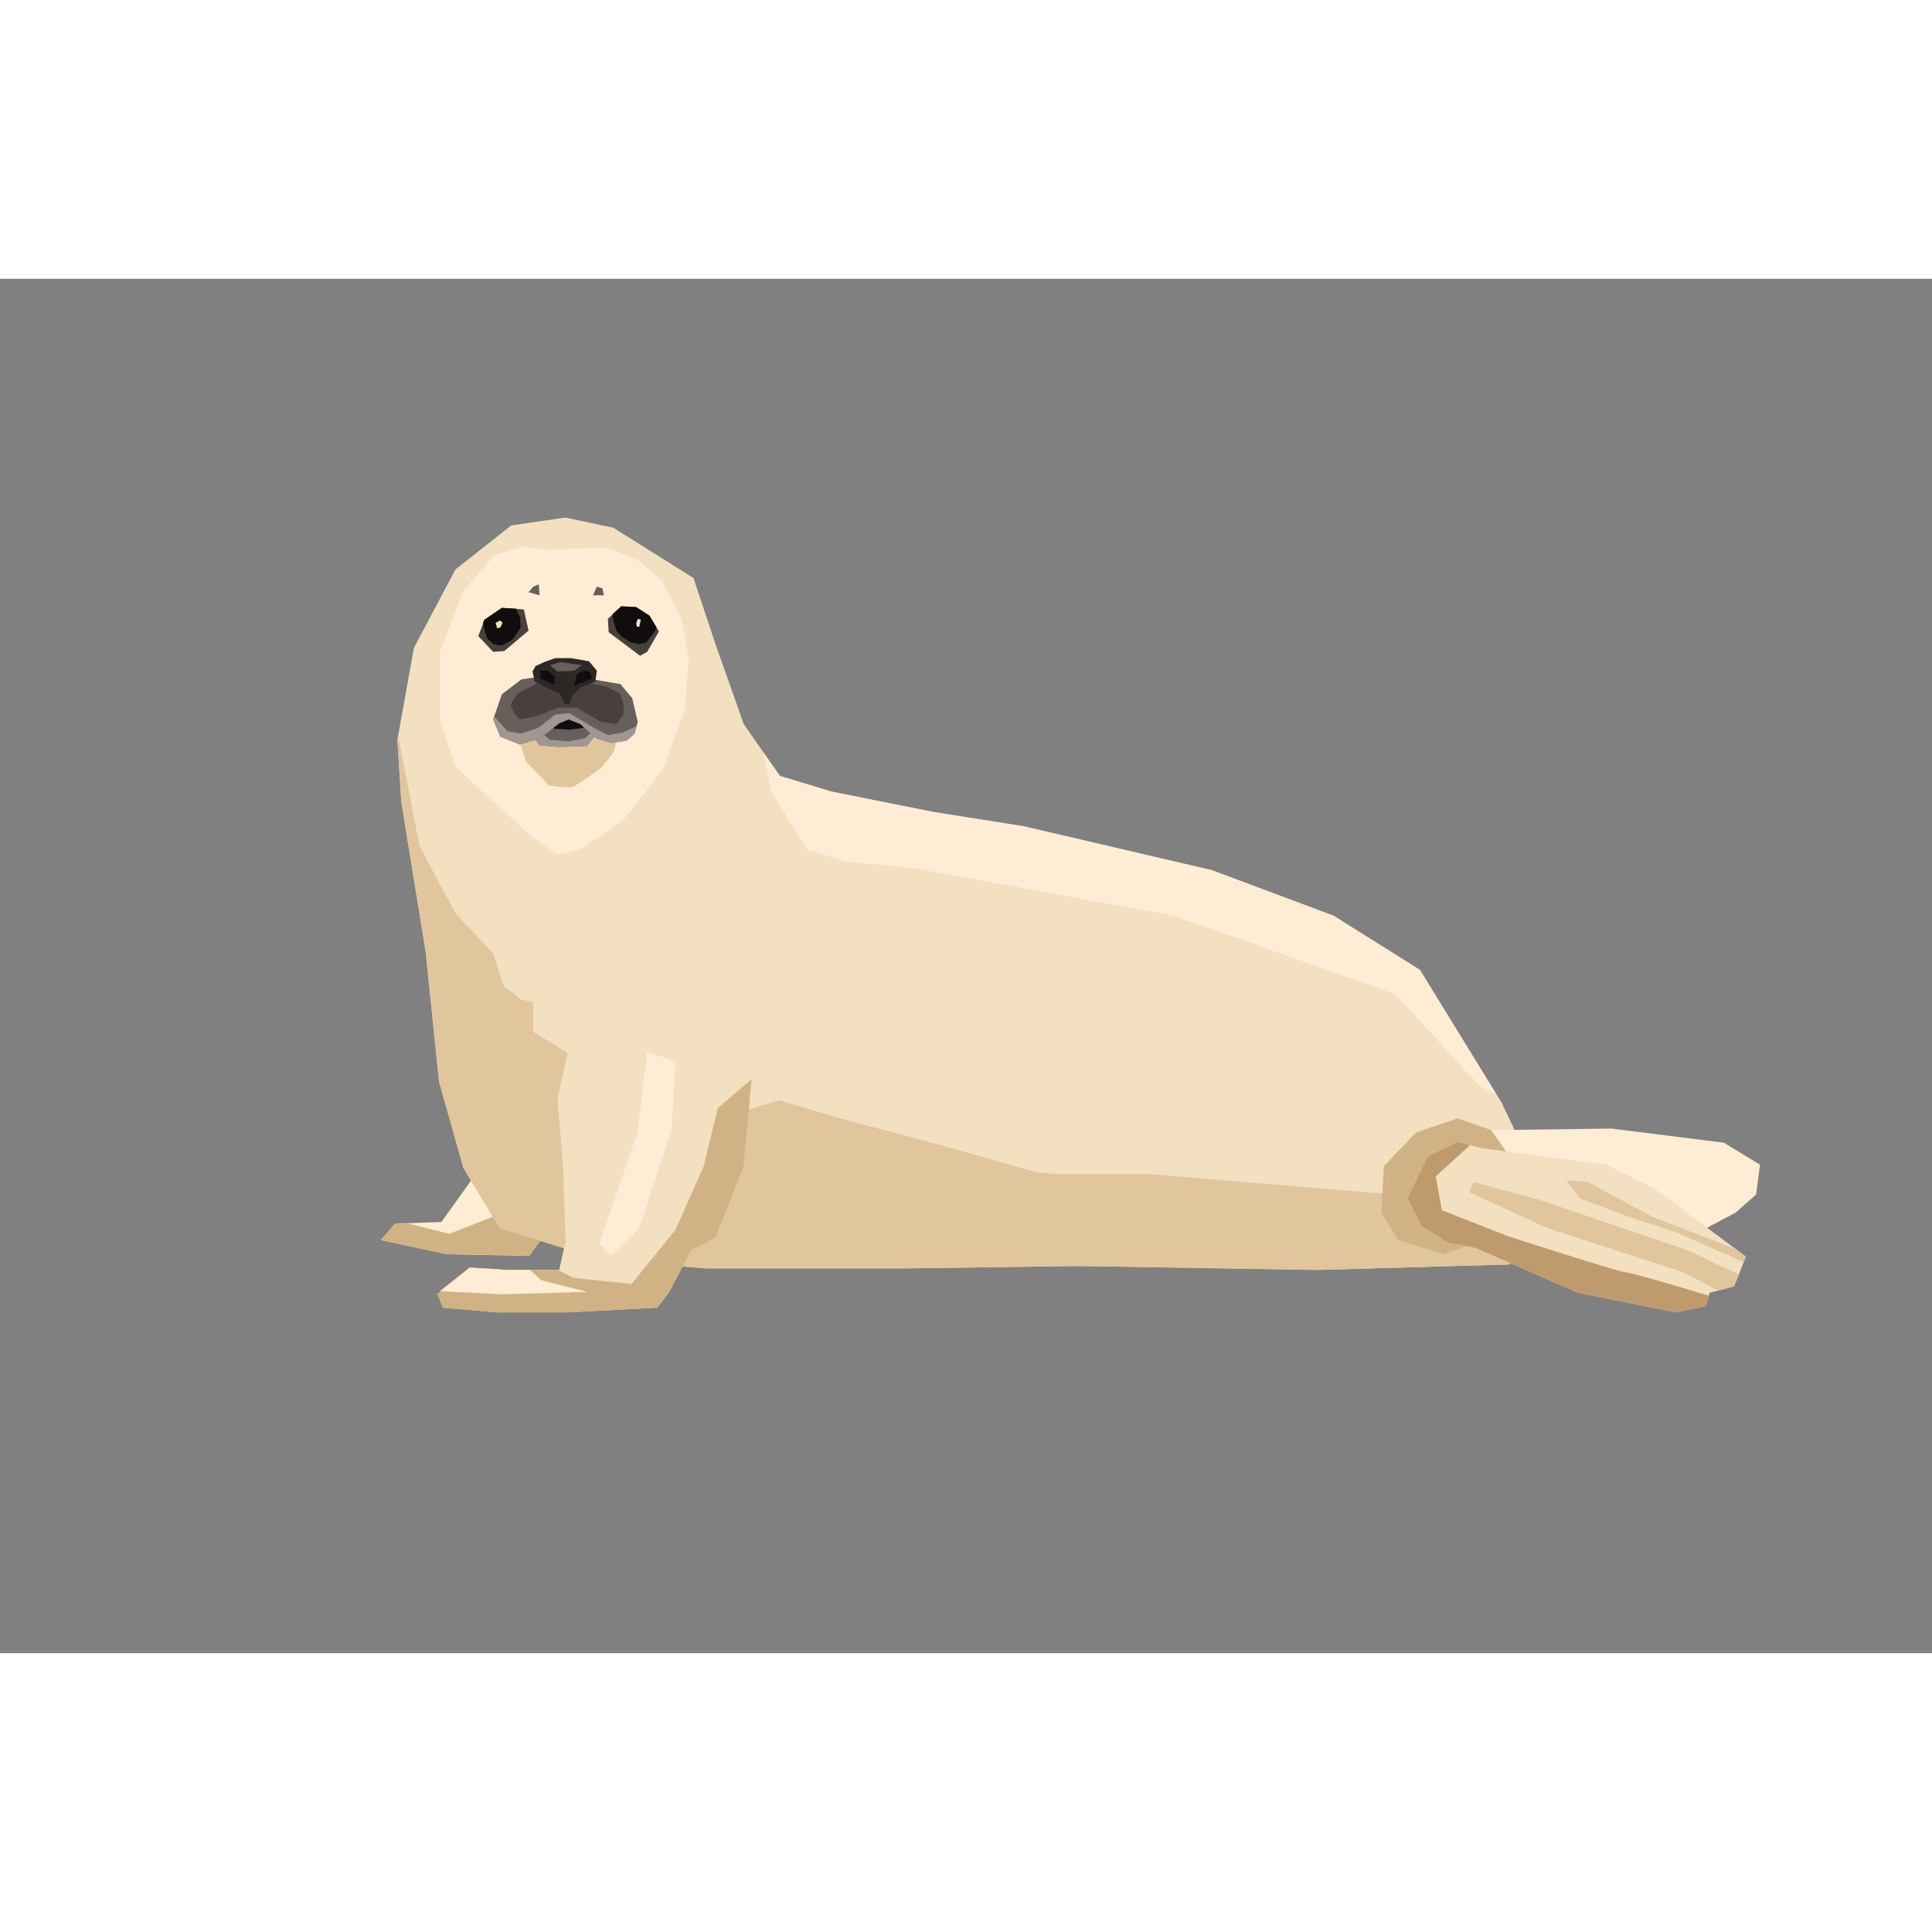 <svg version="1.2" xmlns="http://www.w3.org/2000/svg" viewBox="0 0 246 175" width="500" height="500">
	<rect x="0" y="0" width="246" height="175" fill="#808080" stroke="none"/>
	<title>seal</title>
	<style>
		.s0 { fill: #f2e0c1 } 
		.s1 { fill: #ffecd4 } 
		.s2 { fill: #d1b284 } 
		.s3 { fill: #e0c59d } 
		.s4 { fill: #bf9a6d } 
		.s5 { fill: #665f5c } 
		.s6 { fill: #47403d } 
		.s7 { fill: #110d0e } 
		.s8 { fill: #a09793 } 
		.s9 { fill: #2d2826 } 
	</style>
	<g id="&lt;Group&gt;">
		<path id="&lt;Path&gt;" class="s0" d="m105.9 65.3l-6.6-2-4.6-6.6-3.6-10.2-2.8-8.4-10.2-6.4-6.1-1.3-6.9 1-7.1 5.6-5.3 10-2.1 11.7 0.5 7.9 3.1 19.1 1.7 16.5 3.1 11 4.6 7.7 13 4 13.2 1.1h25.7l21.7-0.3 30.6 0.5 24.4-0.7 3.1-3.6 1-6.3-5.1-10.7-10.4-16.9-11-6.9-15.5-5.8-24-5.6-11.4-1.8z"/>
		<path id="&lt;Path&gt;" class="s1" d="m61.5 112.7l-5.3 7.4-5.9 0.2-1.8 2.1 8.4 1.8 10.5 0.2 3.3-4.6z"/>
		<path id="&lt;Path&gt;" class="s2" d="m70.7 119.8l-4.2-3.2-3.4 2.7-5.9 2.3-5.2-1.3h-1.7l-1.8 2.1 8.4 1.8 10.5 0.2z"/>
		<path id="&lt;Path&gt;" class="s1" d="m76.7 34.2l-6.8 0.3-3.2-0.4-3.6 1-4.1 4.6-3 7.8c0 0 0 8.1 0 8.5 0 0.4 2 6.1 2 6.1l9.5 8.8 3.4 2.4 3.1-0.7 5.3-3.6c0 0 5.4-6.7 5.4-7.1 0-0.4 2.5-7 2.5-7l0.5-6.4-0.9-5.2-2.6-5-2.9-2.4-3-1.3z"/>
		<path id="&lt;Path&gt;" class="s3" d="m65.8 57.9l1.2 3.6 2.9 3c0 0 2.5 0.4 3 0.2 0.6-0.2 3.6-2.4 3.6-2.4 0 0 1.5-1.7 1.7-2.2 0.2-0.5 0.5-3 0.5-3l-3.2-1.9-4.8 0.3z"/>
		<path id="&lt;Path&gt;" class="s1" d="m189.9 108.4l15.3-0.2 14.3 1.8 4.6 2.8-0.5 3.8-2.6 2.3-5.3 2.8-24.7-6.7z"/>
		<path id="&lt;Path&gt;" class="s3" d="m185.9 117.3l-39.5-3.3h-11.7l-2.6-0.2c-5.3-1.5-12-3.4-12-3.4l-12.4-3.3-8.5-2.5-9.4 2.8-4 0.3-2.1-3.2-3.8-0.5-1.3-1.7-6.1-3.6-4.6-2.8v-3.8l-1.5-0.3-2.3-1.8-1.3-4.1-4.8-5.1-4.6-8.6-2.7-14-0.1 0.5 0.5 7.9 3.1 19.1 1.7 16.5 3.1 11 4.6 7.7 13 4 13.2 1.1h25.7l21.7-0.3 30.6 0.5 24.4-0.7 3.1-3.6 0.2-1.6z"/>
		<path id="&lt;Path&gt;" class="s1" d="m169.8 81.1l-15.5-5.8-24-5.6-11.4-1.8-13-2.6-6.6-2-2.1-3 1 5 4.6 7.4 4.9 1.5 8.4 0.8 33.4 6.1 28.2 10 10.7 11.7 2.1 1-9.7-15.8z"/>
		<path id="&lt;Path&gt;" class="s0" d="m71.7 113.5c0-1.1-0.7-8.2-0.7-9 0-0.7 2-8.9 2-8.9l6.1-3.8 7.7 0.3 6.1 3.8 2.8 5.9-1 11.2-3.6 9.1-3.1 1.6-2.8 5.3-1.5 2-11.5 0.6h-8.9l-6.9-0.6-0.7-1.7 4.1-3.4 4.8 0.3h6.6l0.8-3.6z"/>
		<path id="&lt;Path&gt;" class="s2" d="m72.2 131.6l11.5-0.6 1.5-2 2.8-5.3 3.1-1.6 3.6-9.1 1-11.1-4.3 3.7-1.8 7.4-3.6 8.1-5.6 6.9-7.4-0.8-2-1h-6.4l-4.8-0.3-4.1 3.4 0.7 1.7 6.9 0.6z"/>
		<path id="&lt;Path&gt;" class="s1" d="m63.8 129.3l11-0.3-5.9-1.5-1.4-1.3h-2.9l-4.8-0.3-3.8 3z"/>
		<path id="&lt;Path&gt;" class="s1" d="m82.4 98.4l3.6 1.3-0.5 8.7-4.1 12.5-3.6 3.5-1.5-1.5 4.9-14.3z"/>
		<path id="&lt;Path&gt;" class="s2" d="m192.5 112.2l-2.6-3.8-4.3-1.5-5.3 1.8-4.1 4.3-0.3 5.9 2.1 3.5 5.8 1.8 6.9-2.5z"/>
		<path id="&lt;Path&gt;" class="s0" d="m188.7 110.7l-3.1-0.8-3.8 1.8-2.6 5.4 1.8 3.5 3.3 2.1 3.6 0.7 13 5.7 12.5 2.5 3.8-0.8 0.5-1.7 3.1-0.8 1.5-3.8-11.7-8.7-6.1-3z"/>
		<path id="&lt;Path&gt;" class="s4" d="m207 126.5c-0.8 0-15-4.6-15-4.6l-8.4-3.3-0.8-4.3 4.4-4-1.6-0.4-3.8 1.8-2.6 5.4 1.8 3.5 3.3 2.1 3.6 0.7 13 5.7 12.5 2.5 3.8-0.8 0.4-1.3c-3.8-1.2-10.1-3-10.6-3z"/>
		<path id="&lt;Path&gt;" class="s3" d="m202.2 115l-2.8-0.2 1.8 2.3 6.1 2.3 6.1 2 8.6 3.8 0.3-0.7-1.4-1-10.6-4.1z"/>
		<path id="&lt;Path&gt;" class="s3" d="m214.9 123.7l-18.8-6.4-8.5-2.3-0.5 1.3 10 4.6 17.3 5.6 4.3 2.3 2.1-0.5 0.6-1.5z"/>
		<path id="&lt;Path&gt;" class="s5" d="m68.6 38.9l-0.7 0.3-0.6 0.7 1.4 0.4z"/>
		<path id="&lt;Path&gt;" class="s5" d="m76 39.2l-0.5 1.1h1.4l-0.2-0.9z"/>
		<path id="&lt;Path&gt;" class="s6" d="m67.3 44.8l-3.1 2.6-1.4 0.1-1.9-2 0.8-2.1 2.2-1.5 2.8 0.2z"/>
		<path id="&lt;Path&gt;" class="s6" d="m79.1 41.7l-1.7 1.6 0.1 1.7 4 3 0.9-0.5 1.5-2.6-1.2-2-1.7-1.1z"/>
		<path id="&lt;Path&gt;" class="s5" d="m67.8 58c0.1 0.3 0.9 1.4 0.9 1.4l2.5 0.2 3.5-0.1 1.6-2-2.3-1.8-2.2-0.2-2.1 0.6z"/>
		<path id="&lt;Path&gt;" class="s7" d="m74 55.7l-2.2-0.2-2.1 0.6-0.4 0.4 1.3 0.8 2 0.1 1.6-0.2 0.9-0.7z"/>
		<path id="&lt;Path&gt;" class="s8" d="m70 58.7l-1.6-1.3-0.6 0.6c0.1 0.3 0.9 1.4 0.9 1.4l2.5 0.2 3.5-0.1 1.6-2-0.4-0.3-1.4 1.3-2.1 0.4z"/>
		<path id="&lt;Path&gt;" class="s5" d="m72.4 56.1l-1.2 0.5-2.4 1.9-2.6 0.8-2.5-1-0.9-2.2 1.1-3.2 2.5-1.9 3.6-0.5c0 0 3.5-0.1 3.8 0.1 0.2 0.2 5.2 1 5.2 1l1.5 1.8 0.7 3-0.4 1.5-1 0.9-1.9 0.3-2-0.6-2-1.8z"/>
		<path id="&lt;Path&gt;" class="s8" d="m81 57l-1.8 0.8-1.8 0.3-1.9-1-3-1.8-1.8 0.2-2.2 1.7-2.2 0.7-1.7-0.3-1.6-1.8-0.2 0.3 0.9 2.2 2.5 1 2.6-0.8 2.4-1.9 1.2-0.5 1.5 0.6 2 1.8 2 0.6 1.9-0.3 1-0.9 0.2-0.9z"/>
		<path id="&lt;Path&gt;" class="s6" d="m68.6 51.4l-2.7 1.4-0.9 1.4 0.5 1.2 0.7 0.7 2.1-0.4 2.8-1.1h2.3l3.1 1.8 2 0.3 0.9-1.2v-1.4l-0.5-1.3-1.7-0.9-2.7-0.5h-3.2z"/>
		<path id="&lt;Path&gt;" class="s7" d="m83.3 45l0.3-0.6-0.9-1.5-1.7-1.1-1.9-0.1-1.1 1c0 0.3 0 0.4 0 0.4 0 0 0.4 1.4 0.5 1.7 0.1 0.2 0.7 0.8 0.7 0.8l1.1 0.7 1.1 0.2 0.9-0.2z"/>
		<path id="&lt;Path&gt;" class="s7" d="m66.3 44.4l-0.1-1.3-0.5-1.1-1.8-0.1-2.2 1.5-0.2 0.4c0.1 0.3 0.1 0.7 0.2 0.8 0 0.2 0.3 1.1 0.3 1.1l0.8 0.8 1.1 0.2 1.4-0.8z"/>
		<path id="&lt;Path&gt;" class="s0" d="m63.7 43.5l-0.6 0.3 0.2 0.7 0.4-0.1 0.3-0.6z"/>
		<path id="&lt;Path&gt;" class="s0" d="m81.6 43.4l-0.4-0.1-0.2 0.6 0.1 0.4h0.3z"/>
		<path id="&lt;Path&gt;" class="s9" d="m69.3 48.8l1.4-0.5h2l2.3 0.4 1 1.2-0.2 1.4-1.8 0.7-1.1 1.1-0.4 1.1-0.6-0.1-0.6-1.3-1.2-0.5-2-1-0.3-1.3 0.4-0.7z"/>
		<path id="&lt;Path&gt;" class="s7" d="m70.6 51.7l-1.8-0.8v-1h1l0.9 0.8z"/>
		<path id="&lt;Path&gt;" class="s7" d="m73.1 51.8l0.4-1.5 0.8-0.4 0.8 0.1 0.3 0.9z"/>
		<path id="&lt;Path&gt;" class="s5" d="m70 49.2l1.4-0.4 2.7 0.4-1 0.7-2.1 0.1z"/>
	</g>
</svg>